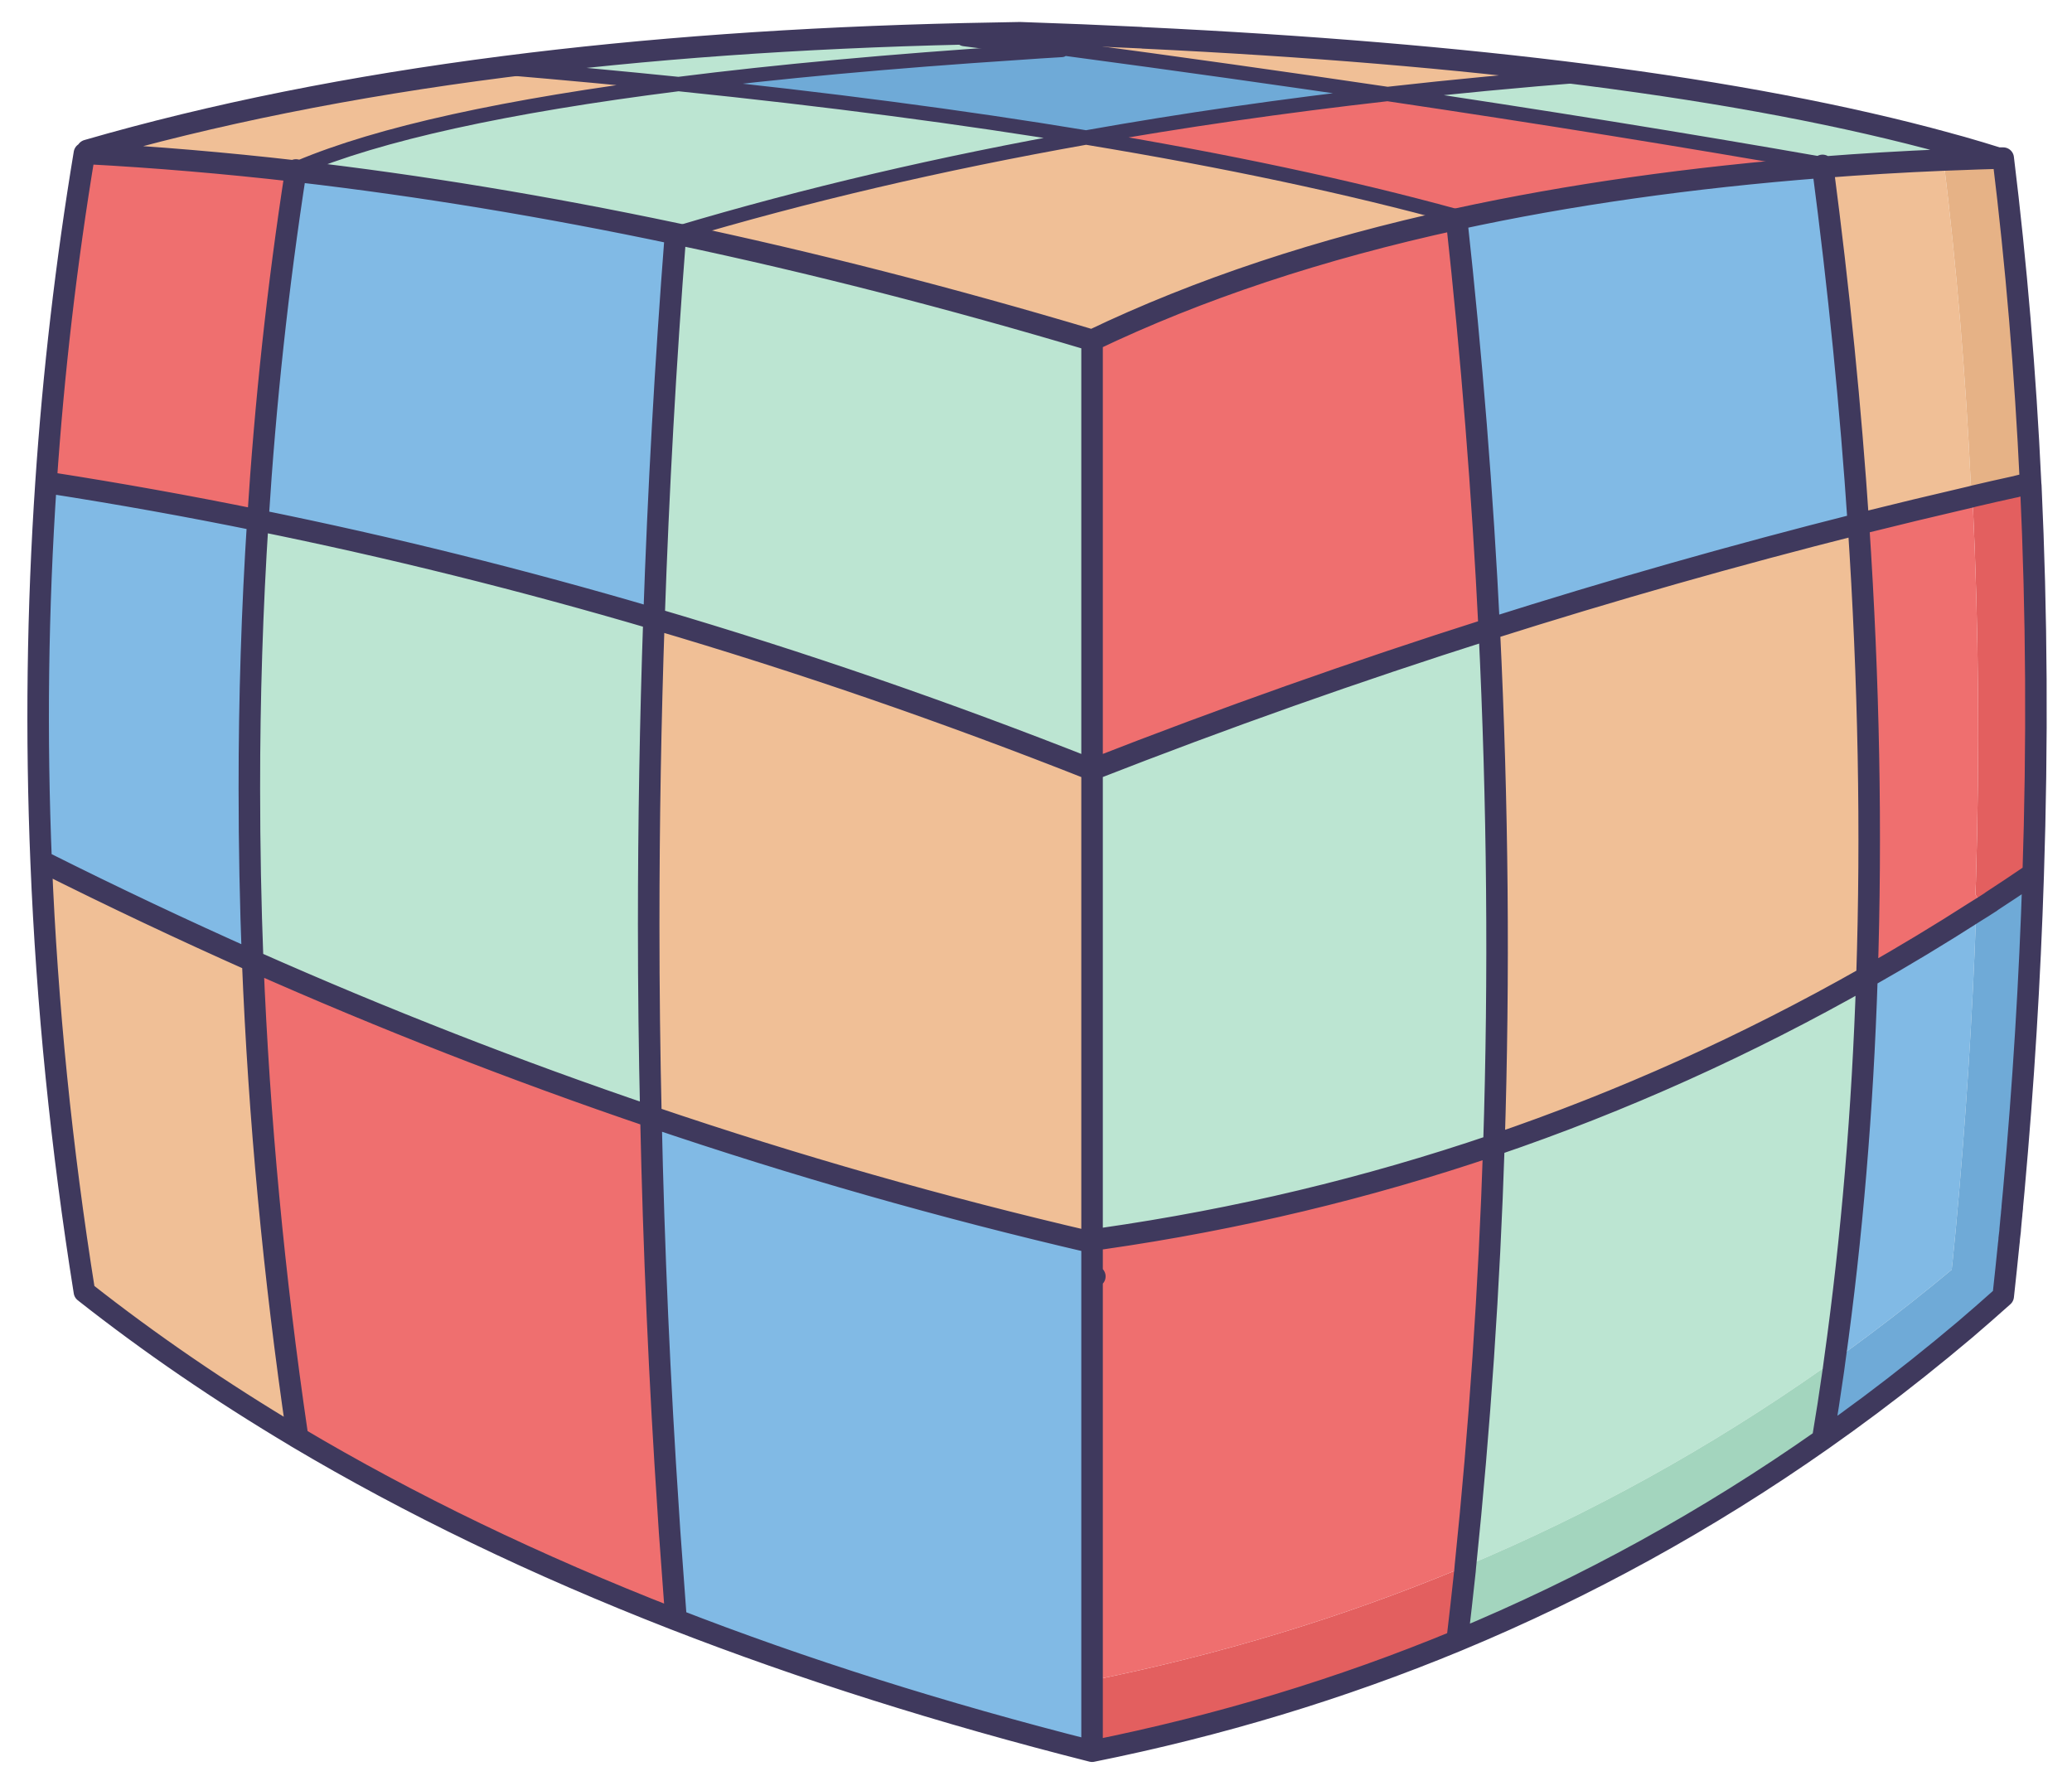 
<svg xmlns="http://www.w3.org/2000/svg" version="1.1" xmlns:xlink="http://www.w3.org/1999/xlink" preserveAspectRatio="none" x="0px" y="0px" width="1155px" height="990px" viewBox="0 0 1155 990">
<defs>
<g id="Layer1_0_FILL">
<path fill="#E35F5F" stroke="none" d="
M 608.75 936.75
L 608.75 976.25
Q 715.15 954.85 812.25 914.65 814.55 895.1 816.65 875.55
L 812.25 875.1
Q 715.15 915.3 608.75 936.75
M 1123.3 271.4
L 1123.1 271.4
Q 1111.6 273.9 1100.15 276.6
L 1099.75 281.5
Q 1104.6 384.45 1101.45 491.3 1101.3 494.9 1101.15 498.6
L 1105.55 505.5
Q 1105.7 505.35 1106 505.2 1107.85 504.05 1109.75 502.8
L 1109.75 502.75
Q 1110 502.5 1110.3 502.35 1121 495.4 1131.7 488.1
L 1133.35 488.1
Q 1137 377.4 1132.05 271.1
L 1127.55 271.25 1123.3 271.4 Z"/>

<path fill="#EF6F6F" stroke="none" d="
M 362.85 622.5
Q 250.4 584.35 140.85 535.75 146.15 667.05 165.7 799.9
L 165.1 801
Q 260.3 857.6 375.65 902.55
L 376.65 900.1
Q 374.9 877 373.25 853.85 372.95 848.75 372.6 843.7 365.2 733.55 362.85 622.5
M 608.75 691.5
L 608.75 692.65 608.75 711 610.3 711.55 608.75 711 608.75 936.75
Q 715.15 915.3 812.25 875.1
L 816.65 875.55
Q 816.7 874.3 816.85 873.15 828.85 757.2 832.75 638.35 726.8 674.4 614.5 690.5 614.35 690.5 614.2 690.5
L 608.75 691.5
M 47.8 85.45
L 47.05 85.45
Q 31.9 176.75 25.65 269.1
L 27.4 269.15
Q 85.6 278.2 143.75 290.05 149.95 191.45 164.85 95.4 105.55 88.6 48.55 85.55
L 48.5 85.55 47.8 85.45
M 568.9 23.85
Q 580.45 25.4 592.05 26.9 593.5 27.15 595.05 27.3
L 636.15 21
Q 603.15 19.4 568.55 18.25
L 568.9 23.85
M 830.15 350.65
Q 824.6 237.8 811.95 122.2 697.75 147.05 608.75 189.7
L 608.75 429.05
Q 718.75 386 830.15 350.65
M 1100.15 276.6
Q 1099.45 276.75 1098.7 277 1067.25 284.3 1035.95 292.1 1044.7 423.45 1040.7 544.7 1071.45 527.3 1101.6 507.95 1103.55 506.75 1105.55 505.5
L 1101.15 498.6
Q 1101.3 494.9 1101.45 491.3 1104.6 384.45 1099.75 281.5
L 1100.15 276.6
M 1015.95 92.2
L 1016.1 91.5
Q 902.1 71.5 773.45 52.4 686 62.3 605.4 76.65 722.05 95.9 811.95 120.6
L 812.25 122.1
Q 905.7 101.8 1016 93.2
L 1016 92.8 1016 92.5 1015.95 92.2 Z"/>

<path fill="#F0BF96" stroke="none" d="
M 608.55 692.6
L 608.75 691.5 608.75 690.5 608.75 429.1
Q 486.85 380.85 364.55 344.9 361.6 430.1 361.6 515.4 361.6 569 362.85 622.5 483.9 663.6 608.3 692.5 608.45 692.6 608.55 692.6
M 24.55 480.75
L 22.95 480.8
Q 27.8 599.65 47.05 720.15 101.55 763.1 165 800.9
L 165.7 799.9
Q 146.15 667.05 140.85 535.75 82.3 509.7 24.55 480.75
M 281.05 37.8
L 281 37.2
Q 153.25 53.55 48.65 83.85
L 48.8 85.2 49.65 85.15 50.25 85
Q 50.65 84.9 50.95 84.9 55 84.4 59.05 83.85 55 84.4 50.95 84.9 50.65 84.9 50.25 85
L 49.65 85.15 48.65 85.3 48.55 85.55
Q 105.55 88.6 164.85 95.4 164.85 95.05 164.95 94.75
L 166.45 93.5
Q 233.6 65.1 378.2 46.85 331.15 42.05 281.05 37.8
M 567.9 23.7
Q 568.35 23.8 568.9 23.85
L 568.55 18.25
Q 553.05 18.5 537.8 18.85
L 537.8 19.8
Q 552.9 21.8 567.9 23.7
M 832.75 638.35
Q 940 601.85 1040.7 544.7 1044.7 423.45 1035.95 292.1 932.45 318.2 830.15 350.65 837.3 496.7 832.75 638.35
M 773.45 52.4
Q 828 46.25 885.05 41.8 775.15 27.7 637.05 21.1 636.6 21 636.15 21
L 595.05 27.3
Q 687.45 39.65 773.45 52.4
M 812.25 122.1
L 811.95 120.6
Q 722.05 95.9 605.4 76.65 483.95 98.2 378.05 129.85
L 377.85 130.55
Q 489.8 154.2 608.75 189.7 697.75 147.05 811.95 122.2 812.1 122.1 812.25 122.1
M 1132.05 271.1
L 1132.05 270.95 1127.55 271.25 1132.05 271.1
M 1016 93.2
L 1016.1 93.2
Q 1016.003 92.909 1016 92.8
L 1016 93.2
M 1083.45 89.65
L 1083.35 89.2
Q 1049 90.65 1016.25 93.2
L 1016.1 93.25
Q 1029.5 195.35 1035.95 292.1 1067.25 284.3 1098.7 277 1099.45 276.75 1100.15 276.6
L 1098.6 269.95
Q 1094.25 178.2 1083.45 89.65 Z"/>

<path fill="#81BAE5" stroke="none" d="
M 608.75 692.65
Q 608.7 692.6 608.55 692.6 608.45 692.6 608.3 692.5 483.9 663.6 362.85 622.5 365.2 733.55 372.6 843.7 372.95 848.75 373.25 853.85 374.9 877 376.65 900.1
L 375.65 902.55
Q 483.4 944.5 608.75 976.25
L 608.75 936.75 608.75 711 608.75 692.65
M 27.4 269.15
L 25.65 269.1
Q 18.55 374.25 22.95 480.8
L 24.55 480.75
Q 82.3 509.7 140.85 535.75 139 487.55 139 439.7 138.95 364.15 143.75 290.05 85.6 278.2 27.4 269.15
M 376.5 131.1
L 376.65 130.3
Q 268.05 107.4 166.25 95.6
L 166.15 95.6
Q 166 95.6 165.85 95.6 165.4 95.5 164.85 95.4 149.95 191.45 143.75 290.05 254.35 312.45 364.55 344.9 368.2 237.95 376.5 131.1
M 1101.6 507.95
Q 1071.45 527.3 1040.7 544.7 1037.1 655.55 1022.75 758.2 1032.75 751.05 1042.55 743.7 1065.65 726.4 1087.95 707.8 1088.1 706.25 1088.25 704.7 1088.35 704.2 1088.4 703.55 1088.8 699.5 1089.2 695.5
L 1090.2 685.4
Q 1098.55 595.35 1101.6 507.95
M 1111.8 506.05
L 1110.3 502.35
Q 1110 502.5 1109.75 502.75
L 1109.75 502.8
Q 1107.85 504.05 1106 505.2 1105.7 505.35 1105.55 505.5 1103.55 506.75 1101.6 507.95
L 1111.8 508.4
Q 1111.8 507.2 1111.8 506.05
M 1133.35 488.15
L 1133.35 488.1 1131.7 488.1 1133.35 488.15
M 1016.1 93.25
L 1016.1 93.2 1016 93.2
Q 905.7 101.8 812.25 122.1 812.1 122.1 811.95 122.2 824.6 237.8 830.15 350.65 932.45 318.2 1035.95 292.1 1029.5 195.35 1016.1 93.25 Z"/>

<path fill="#BCE5D2" stroke="none" d="
M 139 439.7
Q 139 487.55 140.85 535.75 250.4 584.35 362.85 622.5 361.6 569 361.6 515.4 361.6 430.1 364.55 344.9 254.35 312.45 143.75 290.05 138.95 364.15 139 439.7
M 377.85 130.55
L 376.5 131.1
Q 368.2 237.95 364.55 344.9 486.85 380.85 608.75 429.1
L 608.75 429.05 608.75 189.7
Q 489.8 154.2 377.85 130.55
M 376.65 130.3
L 378.05 129.85
Q 483.95 98.2 605.4 76.65 502.3 59.6 378.2 46.85 233.6 65.1 166.45 93.5
L 166.25 95.6
Q 268.05 107.4 376.65 130.3
M 568.9 23.85
Q 568.35 23.8 567.9 23.7 552.9 21.8 537.8 19.8
L 537.8 18.85
Q 399.5 22 281 37.2
L 281.05 37.8
Q 331.15 42.05 378.2 46.85 460.55 36.45 568.1 29.4
L 568.9 23.85
M 832.75 638.35
Q 837.3 496.7 830.15 350.65 718.75 386 608.75 429.05
L 608.75 429.1 608.75 690.5 614.2 690.5
Q 614.35 690.5 614.5 690.5 726.8 674.4 832.75 638.35
M 1016 762.95
L 1022 763.8
Q 1022.35 760.95 1022.75 758.2 1037.1 655.55 1040.7 544.7 940 601.85 832.75 638.35 828.85 757.2 816.85 873.15 921.9 829.05 1016 762.95
M 1083.35 89.2
L 1084.9 83.4 1085.8 79.95
Q 1001.15 56.7 885.05 41.8 828 46.25 773.45 52.4 902.1 71.5 1016.1 91.5
L 1016.25 93.2
Q 1049 90.65 1083.35 89.2 Z"/>

<path fill="#6FAAD7" stroke="none" d="
M 591.9 27.85
Q 579.85 28.55 568.1 29.4 460.55 36.45 378.2 46.85 502.3 59.6 605.4 76.65 686 62.3 773.45 52.4 687.45 39.65 595.05 27.3
L 591.9 27.85
M 1120.55 685.85
Q 1120.55 685.55 1120.55 685.25
L 1120.5 685.9
Q 1120.507 685.893 1120.55 685.85
M 1133.35 488.15
L 1131.7 488.1
Q 1121 495.4 1110.3 502.35
L 1111.8 506.05
Q 1111.8 507.2 1111.8 508.4
L 1101.6 507.95
Q 1098.55 595.35 1090.2 685.4
L 1089.2 695.5
Q 1088.8 699.5 1088.4 703.55 1088.35 704.2 1088.25 704.7 1088.1 706.25 1087.95 707.8 1065.65 726.4 1042.55 743.7 1032.75 751.05 1022.75 758.2 1022.35 760.95 1022 763.8 1019.25 783.25 1016 802.5 1029.35 793.1 1042.55 783.25 1069.45 763.1 1095.5 741.1 1106.15 732 1116.65 722.6 1118.25 708.1 1119.7 693.65 1119.85 692.6 1119.95 691.5 1119.95 691 1120 690.5
L 1120.5 686.3 1120.5 685.9 1120.55 685.25
Q 1119.2 686.1 1117.35 685.4 1115.8 684.75 1115.35 683.25 1114.65 680.95 1116.4 679.3 1117.4 678.5 1118.7 678.4 1120.2 678.5 1121.1 679.3
L 1121.35 677
Q 1121.4 676.55 1121.4 676.1
L 1121.7 673.35
Q 1121.7 673.05 1121.7 672.75
L 1122.55 663.75
Q 1130.6 574.6 1133.35 488.15 Z"/>

<path fill="#8FE7BD" stroke="none" d="
M 568.1 29.4
Q 579.85 28.55 591.9 27.85
L 595.05 27.3
Q 593.5 27.15 592.05 26.9 580.45 25.4 568.9 23.85
L 568.1 29.4 Z"/>

<path fill="#A3D5BE" stroke="none" d="
M 1022 763.8
L 1016 762.95
Q 921.9 829.05 816.85 873.15 816.7 874.3 816.65 875.55 814.55 895.1 812.25 914.65 919.9 870 1016 802.5 1019.25 783.25 1022 763.8 Z"/>

<path fill="#8CE3B9" stroke="none" d="
M 1084.9 83.4
L 1085.9 80 1085.8 79.95 1084.9 83.4 Z"/>

<path fill="#E6B286" stroke="none" d="
M 1091.55 88.9
Q 1087.4 89.05 1083.35 89.2
L 1083.45 89.65
Q 1094.25 178.2 1098.6 269.95
L 1100.15 276.6
Q 1111.6 273.9 1123.1 271.4
L 1123.3 271.4 1123.8 271.25 1123.85 271.25
Q 1124 271.15 1124.15 271.15
L 1124.3 271.1 1131.2 269.4 1131.9 269.25
Q 1127.55 177.05 1116.65 88.15
L 1113.75 88.15
Q 1102.55 88.45 1091.55 88.9 Z"/>

<path fill="#75D5A7" stroke="none" d="
M 1084.9 83.4
L 1083.35 89.2
Q 1087.4 89.05 1091.55 88.9 1091.5 88.5 1091.5 88.15 1091.5 88.5 1091.55 88.9 1102.55 88.45 1113.75 88.15 1103.75 85 1093.4 82.05 1089.65 81 1085.9 80
L 1084.9 83.4 Z"/>
</g>

<path id="Layer1_0_1_STROKES" stroke="#3F395D" stroke-width="12" stroke-linejoin="round" stroke-linecap="round" fill="none" d="
M 885.05 41.8
Q 1001.15 56.7 1085.8 79.95
M 1016.25 93.2
Q 1049 90.65 1083.35 89.2 1087.4 89.05 1091.55 88.9 1091.5 88.5 1091.5 88.15
M 1085.8 79.95
L 1085.9 80
Q 1089.65 81 1093.4 82.05 1103.75 85 1113.75 88.15
L 1116.65 88.15
Q 1127.55 177.05 1131.9 269.25
L 1131.9 269.4
Q 1132 270.15 1132.05 270.95
L 1132.05 271.1
Q 1137 377.4 1133.35 488.1
L 1133.35 488.15
Q 1130.6 574.6 1122.55 663.75
L 1121.7 672.75
Q 1121.7 673.05 1121.7 673.35
L 1121.4 676.1
Q 1121.4 676.55 1121.35 677
L 1121.1 679.3 1120.55 685.25
Q 1120.55 685.55 1120.55 685.85 1120.507 685.893 1120.5 685.925
L 1120.5 686.3 1120 690.5
Q 1119.95 691 1119.95 691.5 1119.85 692.6 1119.7 693.65 1118.25 708.1 1116.65 722.6 1106.15 732 1095.5 741.1 1069.45 763.1 1042.55 783.25 1029.35 793.1 1016 802.5 919.9 870 812.25 914.65 715.15 954.85 608.75 976.25 483.4 944.5 375.65 902.55 260.3 857.6 165.1 801
L 165 800.9
Q 101.55 763.1 47.05 720.15 27.8 599.65 22.95 480.8 18.55 374.25 25.65 269.1 31.9 176.75 47.05 85.45
L 48.25 85.3 48.1 85.3 48.8 85.2
M 48.65 83.85
Q 153.25 53.55 281 37.2 399.5 22 537.8 18.85 553.05 18.5 568.55 18.25 603.15 19.4 636.15 21 636.6 21 637.05 21.1 775.15 27.7 885.05 41.8
M 1113.75 88.15
Q 1102.55 88.45 1091.55 88.9
M 1015.95 92.2
L 1016 92.5 1016 92.8
Q 1016.003 92.909 1016.1 93.2 1016.15 93.2 1016.25 93.2
M 1016.1 93.25
Q 1029.5 195.35 1035.95 292.1 1067.25 284.3 1098.7 277 1099.45 276.75 1100.15 276.6 1111.6 273.9 1123.1 271.4
L 1123.3 271.4 1123.8 271.25 1123.85 271.25
Q 1124 271.15 1124.15 271.15
L 1124.3 271.1 1131.2 269.4 1131.9 269.25
M 1016.1 93.25
L 1016.1 93.2 1016 93.2
Q 905.7 101.8 812.25 122.1 812.1 122.1 811.95 122.2 824.6 237.8 830.15 350.65 932.45 318.2 1035.95 292.1 1044.7 423.45 1040.7 544.7 1071.45 527.3 1101.6 507.95 1103.55 506.75 1105.55 505.5
M 1124.3 271.1
Q 1127.25 270.45 1130.25 269.8
L 1131.2 269.4
M 1110.3 502.35
Q 1121 495.4 1131.7 488.1
M 1022.75 758.2
Q 1022.35 760.95 1022 763.8 1019.25 783.25 1016 802.5
M 1105.55 505.5
Q 1105.7 505.35 1106 505.2 1107.85 504.05 1109.75 502.8
L 1109.75 502.75
Q 1110 502.5 1110.3 502.35
M 1120.55 685.25
L 1120.5 685.925
M 1040.7 544.7
Q 1037.1 655.55 1022.75 758.2
M 830.15 350.65
Q 837.3 496.7 832.75 638.35 940 601.85 1040.7 544.7
M 537.8 19.8
Q 552.9 21.8 567.9 23.7 568.35 23.8 568.9 23.85
M 377.85 130.55
Q 377.2 130.4 376.65 130.3 268.05 107.4 166.25 95.6
L 166.15 95.6
Q 166 95.6 165.85 95.6 165.4 95.5 164.85 95.4 149.95 191.45 143.75 290.05 254.35 312.45 364.55 344.9 368.2 237.95 376.5 131.1
M 608.75 189.7
Q 489.8 154.2 377.85 130.55
M 164.95 94.75
Q 164.85 95.05 164.85 95.4 105.55 88.6 48.55 85.55
L 48.5 85.55
M 47.8 85.45
L 47.05 85.45
M 59.05 83.85
Q 55 84.4 50.95 84.9 50.65 84.9 50.25 85
L 49.65 85.15 48.65 85.3
M 48.5 85.55
Q 48.35 85.45 48.2 85.45 47.95 85.45 47.8 85.45
M 48.65 85.3
L 48.25 85.3
M 48.8 85.2
L 49.65 85.15
M 27.4 269.15
Q 85.6 278.2 143.75 290.05 138.95 364.15 139 439.7 139 487.55 140.85 535.75 250.4 584.35 362.85 622.5 361.6 569 361.6 515.4 361.6 430.1 364.55 344.9 486.85 380.85 608.75 429.1
L 608.75 429.05 608.75 189.7
Q 697.75 147.05 811.95 122.2
M 24.55 480.75
Q 82.3 509.7 140.85 535.75 146.15 667.05 165.7 799.9
M 608.75 692.65
Q 608.7 692.6 608.55 692.6 608.45 692.6 608.3 692.5 483.9 663.6 362.85 622.5 365.2 733.55 372.6 843.7 372.95 848.75 373.25 853.85 374.9 877 376.65 900.1
M 614.2 690.5
L 608.75 691.5 608.75 692.65 608.75 711 610.3 711.55
M 608.75 691.5
L 608.75 690.5 608.75 429.1
M 614.2 690.5
Q 614.35 690.5 614.5 690.5 726.8 674.4 832.75 638.35 828.85 757.2 816.85 873.15 816.7 874.3 816.65 875.55 814.55 895.1 812.25 914.65
M 608.75 936.75
L 608.75 976.25
M 608.75 429.05
Q 718.75 386 830.15 350.65
M 608.75 711
L 608.75 936.75"/>

<path id="Layer1_0_2_STROKES" stroke="#3F395D" stroke-width="8" stroke-linejoin="round" stroke-linecap="round" fill="none" d="
M 885.05 41.8
Q 828 46.25 773.45 52.4 902.1 71.5 1016.1 91.5
M 568.1 29.4
Q 579.85 28.55 591.9 27.85
M 595.05 27.3
Q 593.5 27.15 592.05 26.9 580.45 25.4 568.9 23.85
M 568.1 29.4
Q 460.55 36.45 378.2 46.85 502.3 59.6 605.4 76.65 686 62.3 773.45 52.4 687.45 39.65 595.05 27.3
M 378.05 129.85
Q 483.95 98.2 605.4 76.65 722.05 95.9 811.95 120.6
M 166.45 93.5
Q 233.6 65.1 378.2 46.85 331.15 42.05 281.05 37.8"/>
</defs>

<g transform="matrix( 1, 0, 0, 1, 0,0) ">
<use xlink:href="#Layer1_0_FILL"/>

<use xlink:href="#Layer1_0_1_STROKES"/>

<use xlink:href="#Layer1_0_2_STROKES"/>
</g>
</svg>
